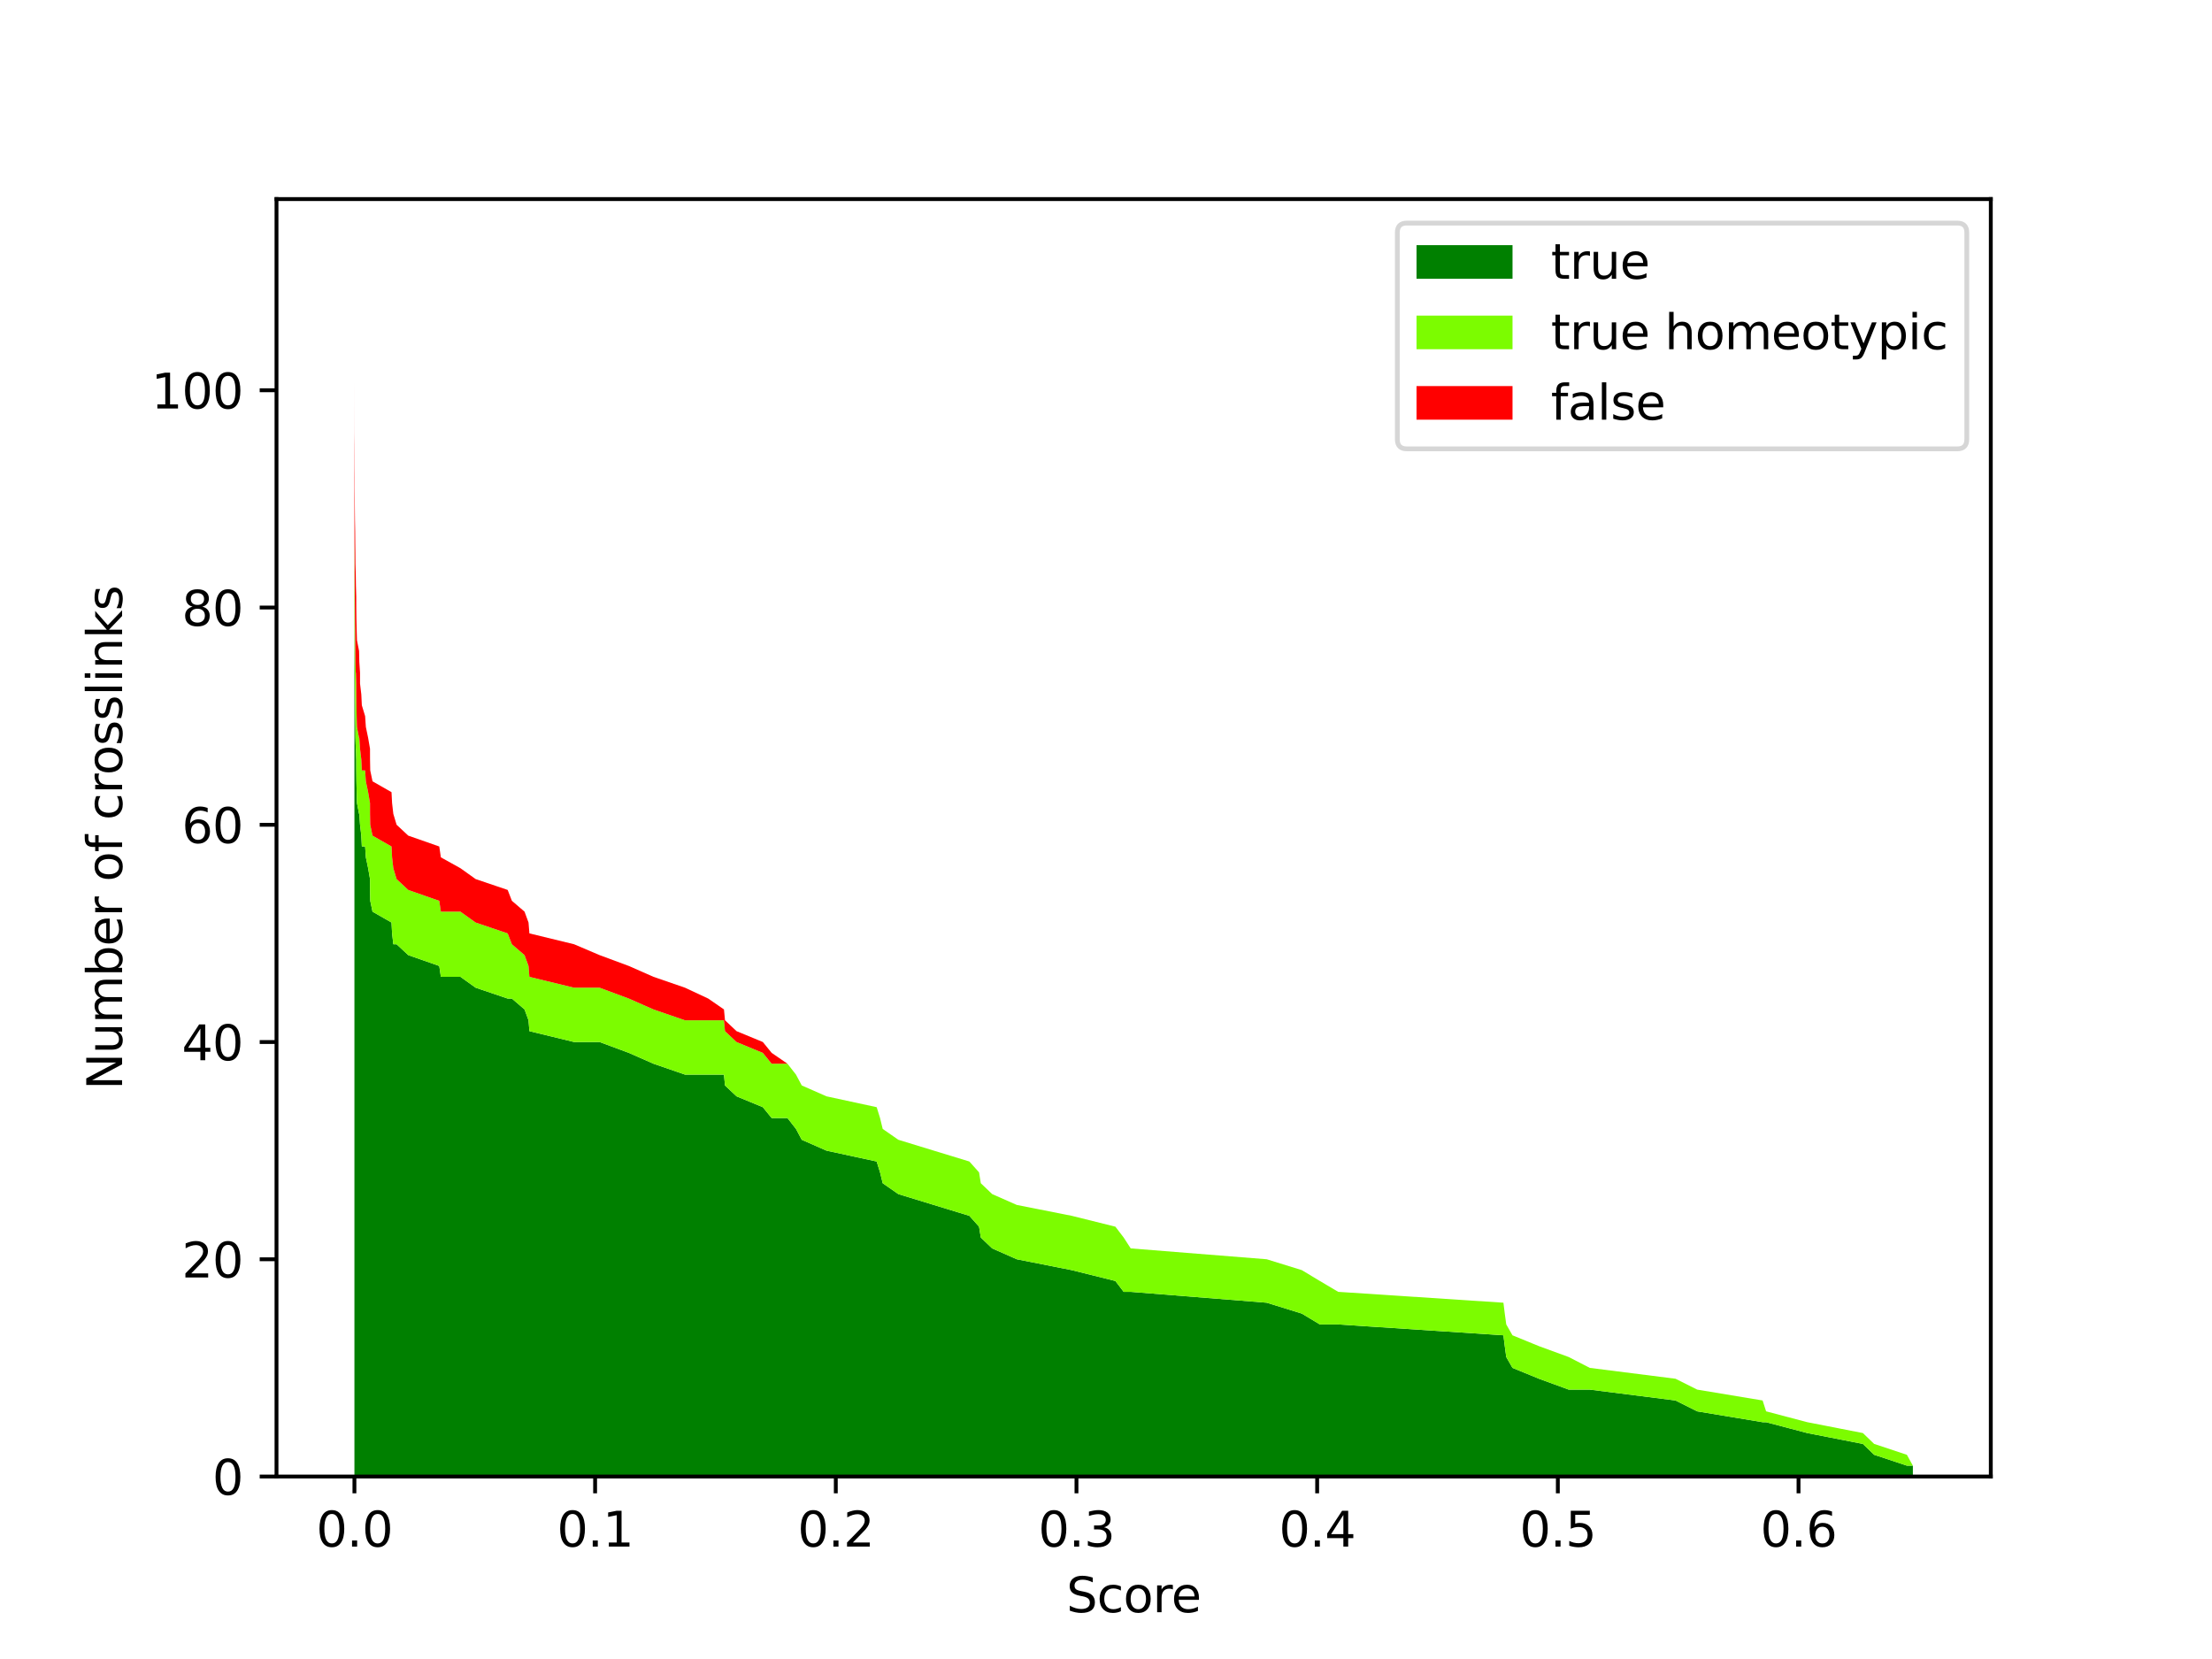 <?xml version="1.0" encoding="utf-8" standalone="no"?>
<!DOCTYPE svg PUBLIC "-//W3C//DTD SVG 1.1//EN"
  "http://www.w3.org/Graphics/SVG/1.1/DTD/svg11.dtd">
<svg xmlns:xlink="http://www.w3.org/1999/xlink" width="460.8pt" height="345.6pt" viewBox="0 0 460.8 345.6" xmlns="http://www.w3.org/2000/svg" version="1.1">
 <defs>
  <style type="text/css">*{stroke-linejoin: round; stroke-linecap: butt}</style>
 </defs>
 <g id="figure_1">
  <g id="patch_1">
   <path d="M 0 345.6 
L 460.8 345.6 
L 460.8 0 
L 0 0 
z
" style="fill: #ffffff"/>
  </g>
  <g id="axes_1">
   <g id="patch_2">
    <path d="M 57.6 307.584 
L 414.72 307.584 
L 414.72 41.472 
L 57.6 41.472 
z
" style="fill: #ffffff"/>
   </g>
   <g id="PolyCollection_1">
    <path d="M 73.833 97.138 
L 73.833 307.584 
L 73.833 307.584 
L 73.833 307.584 
L 73.833 307.584 
L 73.833 307.584 
L 73.833 307.584 
L 73.833 307.584 
L 73.833 307.584 
L 73.833 307.584 
L 73.833 307.584 
L 73.833 307.584 
L 73.833 307.584 
L 73.835 307.584 
L 73.837 307.584 
L 73.838 307.584 
L 73.841 307.584 
L 73.845 307.584 
L 73.865 307.584 
L 73.873 307.584 
L 73.878 307.584 
L 73.892 307.584 
L 73.893 307.584 
L 73.911 307.584 
L 73.926 307.584 
L 73.947 307.584 
L 73.987 307.584 
L 74.004 307.584 
L 74.031 307.584 
L 74.047 307.584 
L 74.115 307.584 
L 74.147 307.584 
L 74.214 307.584 
L 74.222 307.584 
L 74.248 307.584 
L 74.301 307.584 
L 74.361 307.584 
L 74.8 307.584 
L 74.852 307.584 
L 74.999 307.584 
L 75.002 307.584 
L 75.268 307.584 
L 75.378 307.584 
L 76.061 307.584 
L 76.216 307.584 
L 76.689 307.584 
L 77.08 307.584 
L 77.087 307.584 
L 77.129 307.584 
L 77.603 307.584 
L 81.56 307.584 
L 81.678 307.584 
L 81.938 307.584 
L 82.618 307.584 
L 85.044 307.584 
L 91.508 307.584 
L 91.842 307.584 
L 95.917 307.584 
L 99.085 307.584 
L 105.758 307.584 
L 106.635 307.584 
L 109.272 307.584 
L 110.101 307.584 
L 110.284 307.584 
L 119.589 307.584 
L 124.901 307.584 
L 131.002 307.584 
L 136.139 307.584 
L 142.7 307.584 
L 147.535 307.584 
L 150.815 307.584 
L 151.031 307.584 
L 153.432 307.584 
L 158.91 307.584 
L 160.754 307.584 
L 164.046 307.584 
L 165.814 307.584 
L 167.023 307.584 
L 172.166 307.584 
L 182.628 307.584 
L 183.33 307.584 
L 183.883 307.584 
L 187.138 307.584 
L 194.527 307.584 
L 201.935 307.584 
L 203.954 307.584 
L 204.32 307.584 
L 206.688 307.584 
L 211.82 307.584 
L 223.255 307.584 
L 232.353 307.584 
L 234.082 307.584 
L 235.546 307.584 
L 263.875 307.584 
L 271.186 307.584 
L 274.953 307.584 
L 278.774 307.584 
L 313.19 307.584 
L 313.472 307.584 
L 313.78 307.584 
L 315.076 307.584 
L 320.604 307.584 
L 326.79 307.584 
L 331.181 307.584 
L 349.04 307.584 
L 353.556 307.584 
L 367.185 307.584 
L 367.909 307.584 
L 376.496 307.584 
L 388.075 307.584 
L 390.421 307.584 
L 397.237 307.584 
L 398.487 307.584 
L 398.487 305.321 
L 398.487 305.321 
L 397.237 305.321 
L 390.421 303.058 
L 388.075 300.795 
L 376.496 298.533 
L 367.909 296.27 
L 367.185 296.27 
L 353.556 294.007 
L 349.04 291.744 
L 331.181 289.481 
L 326.79 289.481 
L 320.604 287.218 
L 315.076 284.955 
L 313.78 282.693 
L 313.472 280.43 
L 313.19 278.167 
L 278.774 275.904 
L 274.953 275.904 
L 271.186 273.641 
L 263.875 271.378 
L 235.546 269.115 
L 234.082 269.115 
L 232.353 266.853 
L 223.255 264.59 
L 211.82 262.327 
L 206.688 260.064 
L 204.32 257.801 
L 203.954 255.538 
L 201.935 253.275 
L 194.527 251.013 
L 187.138 248.75 
L 183.883 246.487 
L 183.33 244.224 
L 182.628 241.961 
L 172.166 239.698 
L 167.023 237.435 
L 165.814 235.173 
L 164.046 232.91 
L 160.754 232.91 
L 158.91 230.647 
L 153.432 228.384 
L 151.031 226.121 
L 150.815 223.858 
L 147.535 223.858 
L 142.7 223.858 
L 136.139 221.595 
L 131.002 219.333 
L 124.901 217.07 
L 119.589 217.07 
L 110.284 214.807 
L 110.101 212.544 
L 109.272 210.281 
L 106.635 208.018 
L 105.758 208.018 
L 99.085 205.755 
L 95.917 203.493 
L 91.842 203.493 
L 91.508 201.23 
L 85.044 198.967 
L 82.618 196.704 
L 81.938 196.704 
L 81.678 194.441 
L 81.56 192.178 
L 77.603 189.915 
L 77.129 187.653 
L 77.087 185.39 
L 77.08 183.127 
L 76.689 180.864 
L 76.216 178.601 
L 76.061 176.338 
L 75.378 176.338 
L 75.268 174.075 
L 75.002 171.813 
L 74.999 171.813 
L 74.852 169.55 
L 74.8 169.55 
L 74.361 167.287 
L 74.301 165.024 
L 74.248 162.761 
L 74.222 160.498 
L 74.214 158.235 
L 74.147 155.973 
L 74.115 155.973 
L 74.047 153.71 
L 74.031 151.447 
L 74.004 149.184 
L 73.987 146.921 
L 73.947 144.658 
L 73.926 142.395 
L 73.911 140.133 
L 73.893 137.87 
L 73.892 137.87 
L 73.878 135.607 
L 73.873 135.607 
L 73.865 133.344 
L 73.845 131.081 
L 73.841 128.818 
L 73.838 126.555 
L 73.837 124.293 
L 73.835 122.03 
L 73.833 119.767 
L 73.833 117.504 
L 73.833 115.241 
L 73.833 112.978 
L 73.833 110.715 
L 73.833 108.453 
L 73.833 108.453 
L 73.833 106.19 
L 73.833 103.927 
L 73.833 101.664 
L 73.833 99.401 
L 73.833 97.138 
z
" clip-path="url(#pd1a9c8155d)" style="fill: #008000"/>
   </g>
   <g id="PolyCollection_2">
    <path d="M 73.833 79.035 
L 73.833 97.138 
L 73.833 99.401 
L 73.833 101.664 
L 73.833 103.927 
L 73.833 106.19 
L 73.833 108.453 
L 73.833 108.453 
L 73.833 110.715 
L 73.833 112.978 
L 73.833 115.241 
L 73.833 117.504 
L 73.833 119.767 
L 73.835 122.03 
L 73.837 124.293 
L 73.838 126.555 
L 73.841 128.818 
L 73.845 131.081 
L 73.865 133.344 
L 73.873 135.607 
L 73.878 135.607 
L 73.892 137.87 
L 73.893 137.87 
L 73.911 140.133 
L 73.926 142.395 
L 73.947 144.658 
L 73.987 146.921 
L 74.004 149.184 
L 74.031 151.447 
L 74.047 153.71 
L 74.115 155.973 
L 74.147 155.973 
L 74.214 158.235 
L 74.222 160.498 
L 74.248 162.761 
L 74.301 165.024 
L 74.361 167.287 
L 74.8 169.55 
L 74.852 169.55 
L 74.999 171.813 
L 75.002 171.813 
L 75.268 174.075 
L 75.378 176.338 
L 76.061 176.338 
L 76.216 178.601 
L 76.689 180.864 
L 77.08 183.127 
L 77.087 185.39 
L 77.129 187.653 
L 77.603 189.915 
L 81.56 192.178 
L 81.678 194.441 
L 81.938 196.704 
L 82.618 196.704 
L 85.044 198.967 
L 91.508 201.23 
L 91.842 203.493 
L 95.917 203.493 
L 99.085 205.755 
L 105.758 208.018 
L 106.635 208.018 
L 109.272 210.281 
L 110.101 212.544 
L 110.284 214.807 
L 119.589 217.07 
L 124.901 217.07 
L 131.002 219.333 
L 136.139 221.595 
L 142.7 223.858 
L 147.535 223.858 
L 150.815 223.858 
L 151.031 226.121 
L 153.432 228.384 
L 158.91 230.647 
L 160.754 232.91 
L 164.046 232.91 
L 165.814 235.173 
L 167.023 237.435 
L 172.166 239.698 
L 182.628 241.961 
L 183.33 244.224 
L 183.883 246.487 
L 187.138 248.75 
L 194.527 251.013 
L 201.935 253.275 
L 203.954 255.538 
L 204.32 257.801 
L 206.688 260.064 
L 211.82 262.327 
L 223.255 264.59 
L 232.353 266.853 
L 234.082 269.115 
L 235.546 269.115 
L 263.875 271.378 
L 271.186 273.641 
L 274.953 275.904 
L 278.774 275.904 
L 313.19 278.167 
L 313.472 280.43 
L 313.78 282.693 
L 315.076 284.955 
L 320.604 287.218 
L 326.79 289.481 
L 331.181 289.481 
L 349.04 291.744 
L 353.556 294.007 
L 367.185 296.27 
L 367.909 296.27 
L 376.496 298.533 
L 388.075 300.795 
L 390.421 303.058 
L 397.237 305.321 
L 398.487 305.321 
L 398.487 305.321 
L 398.487 305.321 
L 397.237 303.058 
L 390.421 300.795 
L 388.075 298.533 
L 376.496 296.27 
L 367.909 294.007 
L 367.185 291.744 
L 353.556 289.481 
L 349.04 287.218 
L 331.181 284.955 
L 326.79 282.693 
L 320.604 280.43 
L 315.076 278.167 
L 313.78 275.904 
L 313.472 273.641 
L 313.19 271.378 
L 278.774 269.115 
L 274.953 266.853 
L 271.186 264.59 
L 263.875 262.327 
L 235.546 260.064 
L 234.082 257.801 
L 232.353 255.538 
L 223.255 253.275 
L 211.82 251.013 
L 206.688 248.75 
L 204.32 246.487 
L 203.954 244.224 
L 201.935 241.961 
L 194.527 239.698 
L 187.138 237.435 
L 183.883 235.173 
L 183.33 232.91 
L 182.628 230.647 
L 172.166 228.384 
L 167.023 226.121 
L 165.814 223.858 
L 164.046 221.595 
L 160.754 221.595 
L 158.91 219.333 
L 153.432 217.07 
L 151.031 214.807 
L 150.815 212.544 
L 147.535 212.544 
L 142.7 212.544 
L 136.139 210.281 
L 131.002 208.018 
L 124.901 205.755 
L 119.589 205.755 
L 110.284 203.493 
L 110.101 201.23 
L 109.272 198.967 
L 106.635 196.704 
L 105.758 194.441 
L 99.085 192.178 
L 95.917 189.915 
L 91.842 189.915 
L 91.508 187.653 
L 85.044 185.39 
L 82.618 183.127 
L 81.938 180.864 
L 81.678 178.601 
L 81.56 176.338 
L 77.603 174.075 
L 77.129 171.813 
L 77.087 169.55 
L 77.08 167.287 
L 76.689 165.024 
L 76.216 162.761 
L 76.061 160.498 
L 75.378 160.498 
L 75.268 158.235 
L 75.002 155.973 
L 74.999 155.973 
L 74.852 153.71 
L 74.8 153.71 
L 74.361 151.447 
L 74.301 149.184 
L 74.248 146.921 
L 74.222 144.658 
L 74.214 142.395 
L 74.147 140.133 
L 74.115 140.133 
L 74.047 137.87 
L 74.031 135.607 
L 74.004 133.344 
L 73.987 131.081 
L 73.947 128.818 
L 73.926 126.555 
L 73.911 124.293 
L 73.893 122.03 
L 73.892 122.03 
L 73.878 119.767 
L 73.873 117.504 
L 73.865 115.241 
L 73.845 112.978 
L 73.841 110.715 
L 73.838 108.453 
L 73.837 106.19 
L 73.835 103.927 
L 73.833 101.664 
L 73.833 99.401 
L 73.833 97.138 
L 73.833 94.875 
L 73.833 92.613 
L 73.833 90.35 
L 73.833 90.35 
L 73.833 88.087 
L 73.833 85.824 
L 73.833 83.561 
L 73.833 81.298 
L 73.833 79.035 
z
" clip-path="url(#pd1a9c8155d)" style="fill: #7cfc00"/>
   </g>
   <g id="PolyCollection_3">
    <path d="M 73.833 54.144 
L 73.833 79.035 
L 73.833 81.298 
L 73.833 83.561 
L 73.833 85.824 
L 73.833 88.087 
L 73.833 90.35 
L 73.833 90.35 
L 73.833 92.613 
L 73.833 94.875 
L 73.833 97.138 
L 73.833 99.401 
L 73.833 101.664 
L 73.835 103.927 
L 73.837 106.19 
L 73.838 108.453 
L 73.841 110.715 
L 73.845 112.978 
L 73.865 115.241 
L 73.873 117.504 
L 73.878 119.767 
L 73.892 122.03 
L 73.893 122.03 
L 73.911 124.293 
L 73.926 126.555 
L 73.947 128.818 
L 73.987 131.081 
L 74.004 133.344 
L 74.031 135.607 
L 74.047 137.87 
L 74.115 140.133 
L 74.147 140.133 
L 74.214 142.395 
L 74.222 144.658 
L 74.248 146.921 
L 74.301 149.184 
L 74.361 151.447 
L 74.8 153.71 
L 74.852 153.71 
L 74.999 155.973 
L 75.002 155.973 
L 75.268 158.235 
L 75.378 160.498 
L 76.061 160.498 
L 76.216 162.761 
L 76.689 165.024 
L 77.08 167.287 
L 77.087 169.55 
L 77.129 171.813 
L 77.603 174.075 
L 81.56 176.338 
L 81.678 178.601 
L 81.938 180.864 
L 82.618 183.127 
L 85.044 185.39 
L 91.508 187.653 
L 91.842 189.915 
L 95.917 189.915 
L 99.085 192.178 
L 105.758 194.441 
L 106.635 196.704 
L 109.272 198.967 
L 110.101 201.23 
L 110.284 203.493 
L 119.589 205.755 
L 124.901 205.755 
L 131.002 208.018 
L 136.139 210.281 
L 142.7 212.544 
L 147.535 212.544 
L 150.815 212.544 
L 151.031 214.807 
L 153.432 217.07 
L 158.91 219.333 
L 160.754 221.595 
L 164.046 221.595 
L 165.814 223.858 
L 167.023 226.121 
L 172.166 228.384 
L 182.628 230.647 
L 183.33 232.91 
L 183.883 235.173 
L 187.138 237.435 
L 194.527 239.698 
L 201.935 241.961 
L 203.954 244.224 
L 204.32 246.487 
L 206.688 248.75 
L 211.82 251.013 
L 223.255 253.275 
L 232.353 255.538 
L 234.082 257.801 
L 235.546 260.064 
L 263.875 262.327 
L 271.186 264.59 
L 274.953 266.853 
L 278.774 269.115 
L 313.19 271.378 
L 313.472 273.641 
L 313.78 275.904 
L 315.076 278.167 
L 320.604 280.43 
L 326.79 282.693 
L 331.181 284.955 
L 349.04 287.218 
L 353.556 289.481 
L 367.185 291.744 
L 367.909 294.007 
L 376.496 296.27 
L 388.075 298.533 
L 390.421 300.795 
L 397.237 303.058 
L 398.487 305.321 
L 398.487 305.321 
L 398.487 305.321 
L 397.237 303.058 
L 390.421 300.795 
L 388.075 298.533 
L 376.496 296.27 
L 367.909 294.007 
L 367.185 291.744 
L 353.556 289.481 
L 349.04 287.218 
L 331.181 284.955 
L 326.79 282.693 
L 320.604 280.43 
L 315.076 278.167 
L 313.78 275.904 
L 313.472 273.641 
L 313.19 271.378 
L 278.774 269.115 
L 274.953 266.853 
L 271.186 264.59 
L 263.875 262.327 
L 235.546 260.064 
L 234.082 257.801 
L 232.353 255.538 
L 223.255 253.275 
L 211.82 251.013 
L 206.688 248.75 
L 204.32 246.487 
L 203.954 244.224 
L 201.935 241.961 
L 194.527 239.698 
L 187.138 237.435 
L 183.883 235.173 
L 183.33 232.91 
L 182.628 230.647 
L 172.166 228.384 
L 167.023 226.121 
L 165.814 223.858 
L 164.046 221.595 
L 160.754 219.333 
L 158.91 217.07 
L 153.432 214.807 
L 151.031 212.544 
L 150.815 210.281 
L 147.535 208.018 
L 142.7 205.755 
L 136.139 203.493 
L 131.002 201.23 
L 124.901 198.967 
L 119.589 196.704 
L 110.284 194.441 
L 110.101 192.178 
L 109.272 189.915 
L 106.635 187.653 
L 105.758 185.39 
L 99.085 183.127 
L 95.917 180.864 
L 91.842 178.601 
L 91.508 176.338 
L 85.044 174.075 
L 82.618 171.813 
L 81.938 169.55 
L 81.678 167.287 
L 81.56 165.024 
L 77.603 162.761 
L 77.129 160.498 
L 77.087 158.235 
L 77.08 155.973 
L 76.689 153.71 
L 76.216 151.447 
L 76.061 149.184 
L 75.378 146.921 
L 75.268 144.658 
L 75.002 142.395 
L 74.999 140.133 
L 74.852 137.87 
L 74.8 135.607 
L 74.361 133.344 
L 74.301 131.081 
L 74.248 128.818 
L 74.222 126.555 
L 74.214 124.293 
L 74.147 122.03 
L 74.115 119.767 
L 74.047 117.504 
L 74.031 115.241 
L 74.004 112.978 
L 73.987 110.715 
L 73.947 108.453 
L 73.926 106.19 
L 73.911 103.927 
L 73.893 101.664 
L 73.892 99.401 
L 73.878 97.138 
L 73.873 94.875 
L 73.865 92.613 
L 73.845 90.35 
L 73.841 88.087 
L 73.838 85.824 
L 73.837 83.561 
L 73.835 81.298 
L 73.833 79.035 
L 73.833 76.773 
L 73.833 74.51 
L 73.833 72.247 
L 73.833 69.984 
L 73.833 67.721 
L 73.833 65.458 
L 73.833 63.195 
L 73.833 60.933 
L 73.833 58.67 
L 73.833 56.407 
L 73.833 54.144 
z
" clip-path="url(#pd1a9c8155d)" style="fill: #ff0000"/>
   </g>
   <g id="matplotlib.axis_1">
    <g id="xtick_1">
     <g id="line2d_1">
      <defs>
       <path id="m4c04fb554d" d="M 0 0 
L 0 3.5 
" style="stroke: #000000; stroke-width: 0.8"/>
      </defs>
      <g>
       <use xlink:href="#m4c04fb554d" x="73.833" y="307.584" style="stroke: #000000; stroke-width: 0.8"/>
      </g>
     </g>
     <g id="text_1">
      <!-- 0.0 -->
      <g transform="translate(65.881 322.182) scale(0.1 -0.1)">
       <defs>
        <path id="DejaVuSans-30" d="M 2034 4250 
Q 1547 4250 1301 3770 
Q 1056 3291 1056 2328 
Q 1056 1369 1301 889 
Q 1547 409 2034 409 
Q 2525 409 2770 889 
Q 3016 1369 3016 2328 
Q 3016 3291 2770 3770 
Q 2525 4250 2034 4250 
z
M 2034 4750 
Q 2819 4750 3233 4129 
Q 3647 3509 3647 2328 
Q 3647 1150 3233 529 
Q 2819 -91 2034 -91 
Q 1250 -91 836 529 
Q 422 1150 422 2328 
Q 422 3509 836 4129 
Q 1250 4750 2034 4750 
z
" transform="scale(0.016)"/>
        <path id="DejaVuSans-2e" d="M 684 794 
L 1344 794 
L 1344 0 
L 684 0 
L 684 794 
z
" transform="scale(0.016)"/>
       </defs>
       <use xlink:href="#DejaVuSans-30"/>
       <use xlink:href="#DejaVuSans-2e" x="63.623"/>
       <use xlink:href="#DejaVuSans-30" x="95.41"/>
      </g>
     </g>
    </g>
    <g id="xtick_2">
     <g id="line2d_2">
      <g>
       <use xlink:href="#m4c04fb554d" x="123.972" y="307.584" style="stroke: #000000; stroke-width: 0.8"/>
      </g>
     </g>
     <g id="text_2">
      <!-- 0.1 -->
      <g transform="translate(116.02 322.182) scale(0.1 -0.1)">
       <defs>
        <path id="DejaVuSans-31" d="M 794 531 
L 1825 531 
L 1825 4091 
L 703 3866 
L 703 4441 
L 1819 4666 
L 2450 4666 
L 2450 531 
L 3481 531 
L 3481 0 
L 794 0 
L 794 531 
z
" transform="scale(0.016)"/>
       </defs>
       <use xlink:href="#DejaVuSans-30"/>
       <use xlink:href="#DejaVuSans-2e" x="63.623"/>
       <use xlink:href="#DejaVuSans-31" x="95.41"/>
      </g>
     </g>
    </g>
    <g id="xtick_3">
     <g id="line2d_3">
      <g>
       <use xlink:href="#m4c04fb554d" x="174.111" y="307.584" style="stroke: #000000; stroke-width: 0.8"/>
      </g>
     </g>
     <g id="text_3">
      <!-- 0.2 -->
      <g transform="translate(166.159 322.182) scale(0.1 -0.1)">
       <defs>
        <path id="DejaVuSans-32" d="M 1228 531 
L 3431 531 
L 3431 0 
L 469 0 
L 469 531 
Q 828 903 1448 1529 
Q 2069 2156 2228 2338 
Q 2531 2678 2651 2914 
Q 2772 3150 2772 3378 
Q 2772 3750 2511 3984 
Q 2250 4219 1831 4219 
Q 1534 4219 1204 4116 
Q 875 4013 500 3803 
L 500 4441 
Q 881 4594 1212 4672 
Q 1544 4750 1819 4750 
Q 2544 4750 2975 4387 
Q 3406 4025 3406 3419 
Q 3406 3131 3298 2873 
Q 3191 2616 2906 2266 
Q 2828 2175 2409 1742 
Q 1991 1309 1228 531 
z
" transform="scale(0.016)"/>
       </defs>
       <use xlink:href="#DejaVuSans-30"/>
       <use xlink:href="#DejaVuSans-2e" x="63.623"/>
       <use xlink:href="#DejaVuSans-32" x="95.41"/>
      </g>
     </g>
    </g>
    <g id="xtick_4">
     <g id="line2d_4">
      <g>
       <use xlink:href="#m4c04fb554d" x="224.25" y="307.584" style="stroke: #000000; stroke-width: 0.8"/>
      </g>
     </g>
     <g id="text_4">
      <!-- 0.3 -->
      <g transform="translate(216.298 322.182) scale(0.1 -0.1)">
       <defs>
        <path id="DejaVuSans-33" d="M 2597 2516 
Q 3050 2419 3304 2112 
Q 3559 1806 3559 1356 
Q 3559 666 3084 287 
Q 2609 -91 1734 -91 
Q 1441 -91 1130 -33 
Q 819 25 488 141 
L 488 750 
Q 750 597 1062 519 
Q 1375 441 1716 441 
Q 2309 441 2620 675 
Q 2931 909 2931 1356 
Q 2931 1769 2642 2001 
Q 2353 2234 1838 2234 
L 1294 2234 
L 1294 2753 
L 1863 2753 
Q 2328 2753 2575 2939 
Q 2822 3125 2822 3475 
Q 2822 3834 2567 4026 
Q 2313 4219 1838 4219 
Q 1578 4219 1281 4162 
Q 984 4106 628 3988 
L 628 4550 
Q 988 4650 1302 4700 
Q 1616 4750 1894 4750 
Q 2613 4750 3031 4423 
Q 3450 4097 3450 3541 
Q 3450 3153 3228 2886 
Q 3006 2619 2597 2516 
z
" transform="scale(0.016)"/>
       </defs>
       <use xlink:href="#DejaVuSans-30"/>
       <use xlink:href="#DejaVuSans-2e" x="63.623"/>
       <use xlink:href="#DejaVuSans-33" x="95.41"/>
      </g>
     </g>
    </g>
    <g id="xtick_5">
     <g id="line2d_5">
      <g>
       <use xlink:href="#m4c04fb554d" x="274.388" y="307.584" style="stroke: #000000; stroke-width: 0.8"/>
      </g>
     </g>
     <g id="text_5">
      <!-- 0.4 -->
      <g transform="translate(266.437 322.182) scale(0.1 -0.1)">
       <defs>
        <path id="DejaVuSans-34" d="M 2419 4116 
L 825 1625 
L 2419 1625 
L 2419 4116 
z
M 2253 4666 
L 3047 4666 
L 3047 1625 
L 3713 1625 
L 3713 1100 
L 3047 1100 
L 3047 0 
L 2419 0 
L 2419 1100 
L 313 1100 
L 313 1709 
L 2253 4666 
z
" transform="scale(0.016)"/>
       </defs>
       <use xlink:href="#DejaVuSans-30"/>
       <use xlink:href="#DejaVuSans-2e" x="63.623"/>
       <use xlink:href="#DejaVuSans-34" x="95.41"/>
      </g>
     </g>
    </g>
    <g id="xtick_6">
     <g id="line2d_6">
      <g>
       <use xlink:href="#m4c04fb554d" x="324.527" y="307.584" style="stroke: #000000; stroke-width: 0.8"/>
      </g>
     </g>
     <g id="text_6">
      <!-- 0.5 -->
      <g transform="translate(316.576 322.182) scale(0.1 -0.1)">
       <defs>
        <path id="DejaVuSans-35" d="M 691 4666 
L 3169 4666 
L 3169 4134 
L 1269 4134 
L 1269 2991 
Q 1406 3038 1543 3061 
Q 1681 3084 1819 3084 
Q 2600 3084 3056 2656 
Q 3513 2228 3513 1497 
Q 3513 744 3044 326 
Q 2575 -91 1722 -91 
Q 1428 -91 1123 -41 
Q 819 9 494 109 
L 494 744 
Q 775 591 1075 516 
Q 1375 441 1709 441 
Q 2250 441 2565 725 
Q 2881 1009 2881 1497 
Q 2881 1984 2565 2268 
Q 2250 2553 1709 2553 
Q 1456 2553 1204 2497 
Q 953 2441 691 2322 
L 691 4666 
z
" transform="scale(0.016)"/>
       </defs>
       <use xlink:href="#DejaVuSans-30"/>
       <use xlink:href="#DejaVuSans-2e" x="63.623"/>
       <use xlink:href="#DejaVuSans-35" x="95.41"/>
      </g>
     </g>
    </g>
    <g id="xtick_7">
     <g id="line2d_7">
      <g>
       <use xlink:href="#m4c04fb554d" x="374.666" y="307.584" style="stroke: #000000; stroke-width: 0.8"/>
      </g>
     </g>
     <g id="text_7">
      <!-- 0.6 -->
      <g transform="translate(366.715 322.182) scale(0.1 -0.1)">
       <defs>
        <path id="DejaVuSans-36" d="M 2113 2584 
Q 1688 2584 1439 2293 
Q 1191 2003 1191 1497 
Q 1191 994 1439 701 
Q 1688 409 2113 409 
Q 2538 409 2786 701 
Q 3034 994 3034 1497 
Q 3034 2003 2786 2293 
Q 2538 2584 2113 2584 
z
M 3366 4563 
L 3366 3988 
Q 3128 4100 2886 4159 
Q 2644 4219 2406 4219 
Q 1781 4219 1451 3797 
Q 1122 3375 1075 2522 
Q 1259 2794 1537 2939 
Q 1816 3084 2150 3084 
Q 2853 3084 3261 2657 
Q 3669 2231 3669 1497 
Q 3669 778 3244 343 
Q 2819 -91 2113 -91 
Q 1303 -91 875 529 
Q 447 1150 447 2328 
Q 447 3434 972 4092 
Q 1497 4750 2381 4750 
Q 2619 4750 2861 4703 
Q 3103 4656 3366 4563 
z
" transform="scale(0.016)"/>
       </defs>
       <use xlink:href="#DejaVuSans-30"/>
       <use xlink:href="#DejaVuSans-2e" x="63.623"/>
       <use xlink:href="#DejaVuSans-36" x="95.41"/>
      </g>
     </g>
    </g>
    <g id="text_8">
     <!-- Score -->
     <g transform="translate(222.158 335.861) scale(0.1 -0.1)">
      <defs>
       <path id="DejaVuSans-53" d="M 3425 4513 
L 3425 3897 
Q 3066 4069 2747 4153 
Q 2428 4238 2131 4238 
Q 1616 4238 1336 4038 
Q 1056 3838 1056 3469 
Q 1056 3159 1242 3001 
Q 1428 2844 1947 2747 
L 2328 2669 
Q 3034 2534 3370 2195 
Q 3706 1856 3706 1288 
Q 3706 609 3251 259 
Q 2797 -91 1919 -91 
Q 1588 -91 1214 -16 
Q 841 59 441 206 
L 441 856 
Q 825 641 1194 531 
Q 1563 422 1919 422 
Q 2459 422 2753 634 
Q 3047 847 3047 1241 
Q 3047 1584 2836 1778 
Q 2625 1972 2144 2069 
L 1759 2144 
Q 1053 2284 737 2584 
Q 422 2884 422 3419 
Q 422 4038 858 4394 
Q 1294 4750 2059 4750 
Q 2388 4750 2728 4690 
Q 3069 4631 3425 4513 
z
" transform="scale(0.016)"/>
       <path id="DejaVuSans-63" d="M 3122 3366 
L 3122 2828 
Q 2878 2963 2633 3030 
Q 2388 3097 2138 3097 
Q 1578 3097 1268 2742 
Q 959 2388 959 1747 
Q 959 1106 1268 751 
Q 1578 397 2138 397 
Q 2388 397 2633 464 
Q 2878 531 3122 666 
L 3122 134 
Q 2881 22 2623 -34 
Q 2366 -91 2075 -91 
Q 1284 -91 818 406 
Q 353 903 353 1747 
Q 353 2603 823 3093 
Q 1294 3584 2113 3584 
Q 2378 3584 2631 3529 
Q 2884 3475 3122 3366 
z
" transform="scale(0.016)"/>
       <path id="DejaVuSans-6f" d="M 1959 3097 
Q 1497 3097 1228 2736 
Q 959 2375 959 1747 
Q 959 1119 1226 758 
Q 1494 397 1959 397 
Q 2419 397 2687 759 
Q 2956 1122 2956 1747 
Q 2956 2369 2687 2733 
Q 2419 3097 1959 3097 
z
M 1959 3584 
Q 2709 3584 3137 3096 
Q 3566 2609 3566 1747 
Q 3566 888 3137 398 
Q 2709 -91 1959 -91 
Q 1206 -91 779 398 
Q 353 888 353 1747 
Q 353 2609 779 3096 
Q 1206 3584 1959 3584 
z
" transform="scale(0.016)"/>
       <path id="DejaVuSans-72" d="M 2631 2963 
Q 2534 3019 2420 3045 
Q 2306 3072 2169 3072 
Q 1681 3072 1420 2755 
Q 1159 2438 1159 1844 
L 1159 0 
L 581 0 
L 581 3500 
L 1159 3500 
L 1159 2956 
Q 1341 3275 1631 3429 
Q 1922 3584 2338 3584 
Q 2397 3584 2469 3576 
Q 2541 3569 2628 3553 
L 2631 2963 
z
" transform="scale(0.016)"/>
       <path id="DejaVuSans-65" d="M 3597 1894 
L 3597 1613 
L 953 1613 
Q 991 1019 1311 708 
Q 1631 397 2203 397 
Q 2534 397 2845 478 
Q 3156 559 3463 722 
L 3463 178 
Q 3153 47 2828 -22 
Q 2503 -91 2169 -91 
Q 1331 -91 842 396 
Q 353 884 353 1716 
Q 353 2575 817 3079 
Q 1281 3584 2069 3584 
Q 2775 3584 3186 3129 
Q 3597 2675 3597 1894 
z
M 3022 2063 
Q 3016 2534 2758 2815 
Q 2500 3097 2075 3097 
Q 1594 3097 1305 2825 
Q 1016 2553 972 2059 
L 3022 2063 
z
" transform="scale(0.016)"/>
      </defs>
      <use xlink:href="#DejaVuSans-53"/>
      <use xlink:href="#DejaVuSans-63" x="63.477"/>
      <use xlink:href="#DejaVuSans-6f" x="118.457"/>
      <use xlink:href="#DejaVuSans-72" x="179.639"/>
      <use xlink:href="#DejaVuSans-65" x="218.502"/>
     </g>
    </g>
   </g>
   <g id="matplotlib.axis_2">
    <g id="ytick_1">
     <g id="line2d_8">
      <defs>
       <path id="m10befd5123" d="M 0 0 
L -3.5 0 
" style="stroke: #000000; stroke-width: 0.8"/>
      </defs>
      <g>
       <use xlink:href="#m10befd5123" x="57.6" y="307.584" style="stroke: #000000; stroke-width: 0.8"/>
      </g>
     </g>
     <g id="text_9">
      <!-- 0 -->
      <g transform="translate(44.237 311.383) scale(0.1 -0.1)">
       <use xlink:href="#DejaVuSans-30"/>
      </g>
     </g>
    </g>
    <g id="ytick_2">
     <g id="line2d_9">
      <g>
       <use xlink:href="#m10befd5123" x="57.6" y="262.327" style="stroke: #000000; stroke-width: 0.8"/>
      </g>
     </g>
     <g id="text_10">
      <!-- 20 -->
      <g transform="translate(37.875 266.126) scale(0.1 -0.1)">
       <use xlink:href="#DejaVuSans-32"/>
       <use xlink:href="#DejaVuSans-30" x="63.623"/>
      </g>
     </g>
    </g>
    <g id="ytick_3">
     <g id="line2d_10">
      <g>
       <use xlink:href="#m10befd5123" x="57.6" y="217.07" style="stroke: #000000; stroke-width: 0.8"/>
      </g>
     </g>
     <g id="text_11">
      <!-- 40 -->
      <g transform="translate(37.875 220.869) scale(0.1 -0.1)">
       <use xlink:href="#DejaVuSans-34"/>
       <use xlink:href="#DejaVuSans-30" x="63.623"/>
      </g>
     </g>
    </g>
    <g id="ytick_4">
     <g id="line2d_11">
      <g>
       <use xlink:href="#m10befd5123" x="57.6" y="171.813" style="stroke: #000000; stroke-width: 0.8"/>
      </g>
     </g>
     <g id="text_12">
      <!-- 60 -->
      <g transform="translate(37.875 175.612) scale(0.1 -0.1)">
       <use xlink:href="#DejaVuSans-36"/>
       <use xlink:href="#DejaVuSans-30" x="63.623"/>
      </g>
     </g>
    </g>
    <g id="ytick_5">
     <g id="line2d_12">
      <g>
       <use xlink:href="#m10befd5123" x="57.6" y="126.555" style="stroke: #000000; stroke-width: 0.8"/>
      </g>
     </g>
     <g id="text_13">
      <!-- 80 -->
      <g transform="translate(37.875 130.355) scale(0.1 -0.1)">
       <defs>
        <path id="DejaVuSans-38" d="M 2034 2216 
Q 1584 2216 1326 1975 
Q 1069 1734 1069 1313 
Q 1069 891 1326 650 
Q 1584 409 2034 409 
Q 2484 409 2743 651 
Q 3003 894 3003 1313 
Q 3003 1734 2745 1975 
Q 2488 2216 2034 2216 
z
M 1403 2484 
Q 997 2584 770 2862 
Q 544 3141 544 3541 
Q 544 4100 942 4425 
Q 1341 4750 2034 4750 
Q 2731 4750 3128 4425 
Q 3525 4100 3525 3541 
Q 3525 3141 3298 2862 
Q 3072 2584 2669 2484 
Q 3125 2378 3379 2068 
Q 3634 1759 3634 1313 
Q 3634 634 3220 271 
Q 2806 -91 2034 -91 
Q 1263 -91 848 271 
Q 434 634 434 1313 
Q 434 1759 690 2068 
Q 947 2378 1403 2484 
z
M 1172 3481 
Q 1172 3119 1398 2916 
Q 1625 2713 2034 2713 
Q 2441 2713 2670 2916 
Q 2900 3119 2900 3481 
Q 2900 3844 2670 4047 
Q 2441 4250 2034 4250 
Q 1625 4250 1398 4047 
Q 1172 3844 1172 3481 
z
" transform="scale(0.016)"/>
       </defs>
       <use xlink:href="#DejaVuSans-38"/>
       <use xlink:href="#DejaVuSans-30" x="63.623"/>
      </g>
     </g>
    </g>
    <g id="ytick_6">
     <g id="line2d_13">
      <g>
       <use xlink:href="#m10befd5123" x="57.6" y="81.298" style="stroke: #000000; stroke-width: 0.8"/>
      </g>
     </g>
     <g id="text_14">
      <!-- 100 -->
      <g transform="translate(31.512 85.098) scale(0.1 -0.1)">
       <use xlink:href="#DejaVuSans-31"/>
       <use xlink:href="#DejaVuSans-30" x="63.623"/>
       <use xlink:href="#DejaVuSans-30" x="127.246"/>
      </g>
     </g>
    </g>
    <g id="text_15">
     <!-- Number of crosslinks -->
     <g transform="translate(25.433 227.019) rotate(-90) scale(0.1 -0.1)">
      <defs>
       <path id="DejaVuSans-4e" d="M 628 4666 
L 1478 4666 
L 3547 763 
L 3547 4666 
L 4159 4666 
L 4159 0 
L 3309 0 
L 1241 3903 
L 1241 0 
L 628 0 
L 628 4666 
z
" transform="scale(0.016)"/>
       <path id="DejaVuSans-75" d="M 544 1381 
L 544 3500 
L 1119 3500 
L 1119 1403 
Q 1119 906 1312 657 
Q 1506 409 1894 409 
Q 2359 409 2629 706 
Q 2900 1003 2900 1516 
L 2900 3500 
L 3475 3500 
L 3475 0 
L 2900 0 
L 2900 538 
Q 2691 219 2414 64 
Q 2138 -91 1772 -91 
Q 1169 -91 856 284 
Q 544 659 544 1381 
z
M 1991 3584 
L 1991 3584 
z
" transform="scale(0.016)"/>
       <path id="DejaVuSans-6d" d="M 3328 2828 
Q 3544 3216 3844 3400 
Q 4144 3584 4550 3584 
Q 5097 3584 5394 3201 
Q 5691 2819 5691 2113 
L 5691 0 
L 5113 0 
L 5113 2094 
Q 5113 2597 4934 2840 
Q 4756 3084 4391 3084 
Q 3944 3084 3684 2787 
Q 3425 2491 3425 1978 
L 3425 0 
L 2847 0 
L 2847 2094 
Q 2847 2600 2669 2842 
Q 2491 3084 2119 3084 
Q 1678 3084 1418 2786 
Q 1159 2488 1159 1978 
L 1159 0 
L 581 0 
L 581 3500 
L 1159 3500 
L 1159 2956 
Q 1356 3278 1631 3431 
Q 1906 3584 2284 3584 
Q 2666 3584 2933 3390 
Q 3200 3197 3328 2828 
z
" transform="scale(0.016)"/>
       <path id="DejaVuSans-62" d="M 3116 1747 
Q 3116 2381 2855 2742 
Q 2594 3103 2138 3103 
Q 1681 3103 1420 2742 
Q 1159 2381 1159 1747 
Q 1159 1113 1420 752 
Q 1681 391 2138 391 
Q 2594 391 2855 752 
Q 3116 1113 3116 1747 
z
M 1159 2969 
Q 1341 3281 1617 3432 
Q 1894 3584 2278 3584 
Q 2916 3584 3314 3078 
Q 3713 2572 3713 1747 
Q 3713 922 3314 415 
Q 2916 -91 2278 -91 
Q 1894 -91 1617 61 
Q 1341 213 1159 525 
L 1159 0 
L 581 0 
L 581 4863 
L 1159 4863 
L 1159 2969 
z
" transform="scale(0.016)"/>
       <path id="DejaVuSans-20" transform="scale(0.016)"/>
       <path id="DejaVuSans-66" d="M 2375 4863 
L 2375 4384 
L 1825 4384 
Q 1516 4384 1395 4259 
Q 1275 4134 1275 3809 
L 1275 3500 
L 2222 3500 
L 2222 3053 
L 1275 3053 
L 1275 0 
L 697 0 
L 697 3053 
L 147 3053 
L 147 3500 
L 697 3500 
L 697 3744 
Q 697 4328 969 4595 
Q 1241 4863 1831 4863 
L 2375 4863 
z
" transform="scale(0.016)"/>
       <path id="DejaVuSans-73" d="M 2834 3397 
L 2834 2853 
Q 2591 2978 2328 3040 
Q 2066 3103 1784 3103 
Q 1356 3103 1142 2972 
Q 928 2841 928 2578 
Q 928 2378 1081 2264 
Q 1234 2150 1697 2047 
L 1894 2003 
Q 2506 1872 2764 1633 
Q 3022 1394 3022 966 
Q 3022 478 2636 193 
Q 2250 -91 1575 -91 
Q 1294 -91 989 -36 
Q 684 19 347 128 
L 347 722 
Q 666 556 975 473 
Q 1284 391 1588 391 
Q 1994 391 2212 530 
Q 2431 669 2431 922 
Q 2431 1156 2273 1281 
Q 2116 1406 1581 1522 
L 1381 1569 
Q 847 1681 609 1914 
Q 372 2147 372 2553 
Q 372 3047 722 3315 
Q 1072 3584 1716 3584 
Q 2034 3584 2315 3537 
Q 2597 3491 2834 3397 
z
" transform="scale(0.016)"/>
       <path id="DejaVuSans-6c" d="M 603 4863 
L 1178 4863 
L 1178 0 
L 603 0 
L 603 4863 
z
" transform="scale(0.016)"/>
       <path id="DejaVuSans-69" d="M 603 3500 
L 1178 3500 
L 1178 0 
L 603 0 
L 603 3500 
z
M 603 4863 
L 1178 4863 
L 1178 4134 
L 603 4134 
L 603 4863 
z
" transform="scale(0.016)"/>
       <path id="DejaVuSans-6e" d="M 3513 2113 
L 3513 0 
L 2938 0 
L 2938 2094 
Q 2938 2591 2744 2837 
Q 2550 3084 2163 3084 
Q 1697 3084 1428 2787 
Q 1159 2491 1159 1978 
L 1159 0 
L 581 0 
L 581 3500 
L 1159 3500 
L 1159 2956 
Q 1366 3272 1645 3428 
Q 1925 3584 2291 3584 
Q 2894 3584 3203 3211 
Q 3513 2838 3513 2113 
z
" transform="scale(0.016)"/>
       <path id="DejaVuSans-6b" d="M 581 4863 
L 1159 4863 
L 1159 1991 
L 2875 3500 
L 3609 3500 
L 1753 1863 
L 3688 0 
L 2938 0 
L 1159 1709 
L 1159 0 
L 581 0 
L 581 4863 
z
" transform="scale(0.016)"/>
      </defs>
      <use xlink:href="#DejaVuSans-4e"/>
      <use xlink:href="#DejaVuSans-75" x="74.805"/>
      <use xlink:href="#DejaVuSans-6d" x="138.184"/>
      <use xlink:href="#DejaVuSans-62" x="235.596"/>
      <use xlink:href="#DejaVuSans-65" x="299.072"/>
      <use xlink:href="#DejaVuSans-72" x="360.596"/>
      <use xlink:href="#DejaVuSans-20" x="401.709"/>
      <use xlink:href="#DejaVuSans-6f" x="433.496"/>
      <use xlink:href="#DejaVuSans-66" x="494.678"/>
      <use xlink:href="#DejaVuSans-20" x="529.883"/>
      <use xlink:href="#DejaVuSans-63" x="561.67"/>
      <use xlink:href="#DejaVuSans-72" x="616.65"/>
      <use xlink:href="#DejaVuSans-6f" x="655.514"/>
      <use xlink:href="#DejaVuSans-73" x="716.695"/>
      <use xlink:href="#DejaVuSans-73" x="768.795"/>
      <use xlink:href="#DejaVuSans-6c" x="820.895"/>
      <use xlink:href="#DejaVuSans-69" x="848.678"/>
      <use xlink:href="#DejaVuSans-6e" x="876.461"/>
      <use xlink:href="#DejaVuSans-6b" x="939.84"/>
      <use xlink:href="#DejaVuSans-73" x="997.75"/>
     </g>
    </g>
   </g>
   <g id="patch_3">
    <path d="M 57.6 307.584 
L 57.6 41.472 
" style="fill: none; stroke: #000000; stroke-width: 0.8; stroke-linejoin: miter; stroke-linecap: square"/>
   </g>
   <g id="patch_4">
    <path d="M 414.72 307.584 
L 414.72 41.472 
" style="fill: none; stroke: #000000; stroke-width: 0.8; stroke-linejoin: miter; stroke-linecap: square"/>
   </g>
   <g id="patch_5">
    <path d="M 57.6 307.584 
L 414.72 307.584 
" style="fill: none; stroke: #000000; stroke-width: 0.8; stroke-linejoin: miter; stroke-linecap: square"/>
   </g>
   <g id="patch_6">
    <path d="M 57.6 41.472 
L 414.72 41.472 
" style="fill: none; stroke: #000000; stroke-width: 0.8; stroke-linejoin: miter; stroke-linecap: square"/>
   </g>
   <g id="legend_1">
    <g id="patch_7">
     <path d="M 293.087 93.506 
L 407.72 93.506 
Q 409.72 93.506 409.72 91.506 
L 409.72 48.472 
Q 409.72 46.472 407.72 46.472 
L 293.087 46.472 
Q 291.087 46.472 291.087 48.472 
L 291.087 91.506 
Q 291.087 93.506 293.087 93.506 
z
" style="fill: #ffffff; opacity: 0.8; stroke: #cccccc; stroke-linejoin: miter"/>
    </g>
    <g id="patch_8">
     <path d="M 295.087 58.07 
L 315.087 58.07 
L 315.087 51.07 
L 295.087 51.07 
z
" style="fill: #008000"/>
    </g>
    <g id="text_16">
     <!-- true -->
     <g transform="translate(323.087 58.07) scale(0.1 -0.1)">
      <defs>
       <path id="DejaVuSans-74" d="M 1172 4494 
L 1172 3500 
L 2356 3500 
L 2356 3053 
L 1172 3053 
L 1172 1153 
Q 1172 725 1289 603 
Q 1406 481 1766 481 
L 2356 481 
L 2356 0 
L 1766 0 
Q 1100 0 847 248 
Q 594 497 594 1153 
L 594 3053 
L 172 3053 
L 172 3500 
L 594 3500 
L 594 4494 
L 1172 4494 
z
" transform="scale(0.016)"/>
      </defs>
      <use xlink:href="#DejaVuSans-74"/>
      <use xlink:href="#DejaVuSans-72" x="39.209"/>
      <use xlink:href="#DejaVuSans-75" x="80.322"/>
      <use xlink:href="#DejaVuSans-65" x="143.701"/>
     </g>
    </g>
    <g id="patch_9">
     <path d="M 295.087 72.749 
L 315.087 72.749 
L 315.087 65.749 
L 295.087 65.749 
z
" style="fill: #7cfc00"/>
    </g>
    <g id="text_17">
     <!-- true homeotypic -->
     <g transform="translate(323.087 72.749) scale(0.1 -0.1)">
      <defs>
       <path id="DejaVuSans-68" d="M 3513 2113 
L 3513 0 
L 2938 0 
L 2938 2094 
Q 2938 2591 2744 2837 
Q 2550 3084 2163 3084 
Q 1697 3084 1428 2787 
Q 1159 2491 1159 1978 
L 1159 0 
L 581 0 
L 581 4863 
L 1159 4863 
L 1159 2956 
Q 1366 3272 1645 3428 
Q 1925 3584 2291 3584 
Q 2894 3584 3203 3211 
Q 3513 2838 3513 2113 
z
" transform="scale(0.016)"/>
       <path id="DejaVuSans-79" d="M 2059 -325 
Q 1816 -950 1584 -1140 
Q 1353 -1331 966 -1331 
L 506 -1331 
L 506 -850 
L 844 -850 
Q 1081 -850 1212 -737 
Q 1344 -625 1503 -206 
L 1606 56 
L 191 3500 
L 800 3500 
L 1894 763 
L 2988 3500 
L 3597 3500 
L 2059 -325 
z
" transform="scale(0.016)"/>
       <path id="DejaVuSans-70" d="M 1159 525 
L 1159 -1331 
L 581 -1331 
L 581 3500 
L 1159 3500 
L 1159 2969 
Q 1341 3281 1617 3432 
Q 1894 3584 2278 3584 
Q 2916 3584 3314 3078 
Q 3713 2572 3713 1747 
Q 3713 922 3314 415 
Q 2916 -91 2278 -91 
Q 1894 -91 1617 61 
Q 1341 213 1159 525 
z
M 3116 1747 
Q 3116 2381 2855 2742 
Q 2594 3103 2138 3103 
Q 1681 3103 1420 2742 
Q 1159 2381 1159 1747 
Q 1159 1113 1420 752 
Q 1681 391 2138 391 
Q 2594 391 2855 752 
Q 3116 1113 3116 1747 
z
" transform="scale(0.016)"/>
      </defs>
      <use xlink:href="#DejaVuSans-74"/>
      <use xlink:href="#DejaVuSans-72" x="39.209"/>
      <use xlink:href="#DejaVuSans-75" x="80.322"/>
      <use xlink:href="#DejaVuSans-65" x="143.701"/>
      <use xlink:href="#DejaVuSans-20" x="205.225"/>
      <use xlink:href="#DejaVuSans-68" x="237.012"/>
      <use xlink:href="#DejaVuSans-6f" x="300.391"/>
      <use xlink:href="#DejaVuSans-6d" x="361.572"/>
      <use xlink:href="#DejaVuSans-65" x="458.984"/>
      <use xlink:href="#DejaVuSans-6f" x="520.508"/>
      <use xlink:href="#DejaVuSans-74" x="581.689"/>
      <use xlink:href="#DejaVuSans-79" x="620.898"/>
      <use xlink:href="#DejaVuSans-70" x="680.078"/>
      <use xlink:href="#DejaVuSans-69" x="743.555"/>
      <use xlink:href="#DejaVuSans-63" x="771.338"/>
     </g>
    </g>
    <g id="patch_10">
     <path d="M 295.087 87.427 
L 315.087 87.427 
L 315.087 80.427 
L 295.087 80.427 
z
" style="fill: #ff0000"/>
    </g>
    <g id="text_18">
     <!-- false -->
     <g transform="translate(323.087 87.427) scale(0.1 -0.1)">
      <defs>
       <path id="DejaVuSans-61" d="M 2194 1759 
Q 1497 1759 1228 1600 
Q 959 1441 959 1056 
Q 959 750 1161 570 
Q 1363 391 1709 391 
Q 2188 391 2477 730 
Q 2766 1069 2766 1631 
L 2766 1759 
L 2194 1759 
z
M 3341 1997 
L 3341 0 
L 2766 0 
L 2766 531 
Q 2569 213 2275 61 
Q 1981 -91 1556 -91 
Q 1019 -91 701 211 
Q 384 513 384 1019 
Q 384 1609 779 1909 
Q 1175 2209 1959 2209 
L 2766 2209 
L 2766 2266 
Q 2766 2663 2505 2880 
Q 2244 3097 1772 3097 
Q 1472 3097 1187 3025 
Q 903 2953 641 2809 
L 641 3341 
Q 956 3463 1253 3523 
Q 1550 3584 1831 3584 
Q 2591 3584 2966 3190 
Q 3341 2797 3341 1997 
z
" transform="scale(0.016)"/>
      </defs>
      <use xlink:href="#DejaVuSans-66"/>
      <use xlink:href="#DejaVuSans-61" x="35.205"/>
      <use xlink:href="#DejaVuSans-6c" x="96.484"/>
      <use xlink:href="#DejaVuSans-73" x="124.268"/>
      <use xlink:href="#DejaVuSans-65" x="176.367"/>
     </g>
    </g>
   </g>
  </g>
 </g>
 <defs>
  <clipPath id="pd1a9c8155d">
   <rect x="57.6" y="41.472" width="357.12" height="266.112"/>
  </clipPath>
 </defs>
</svg>
